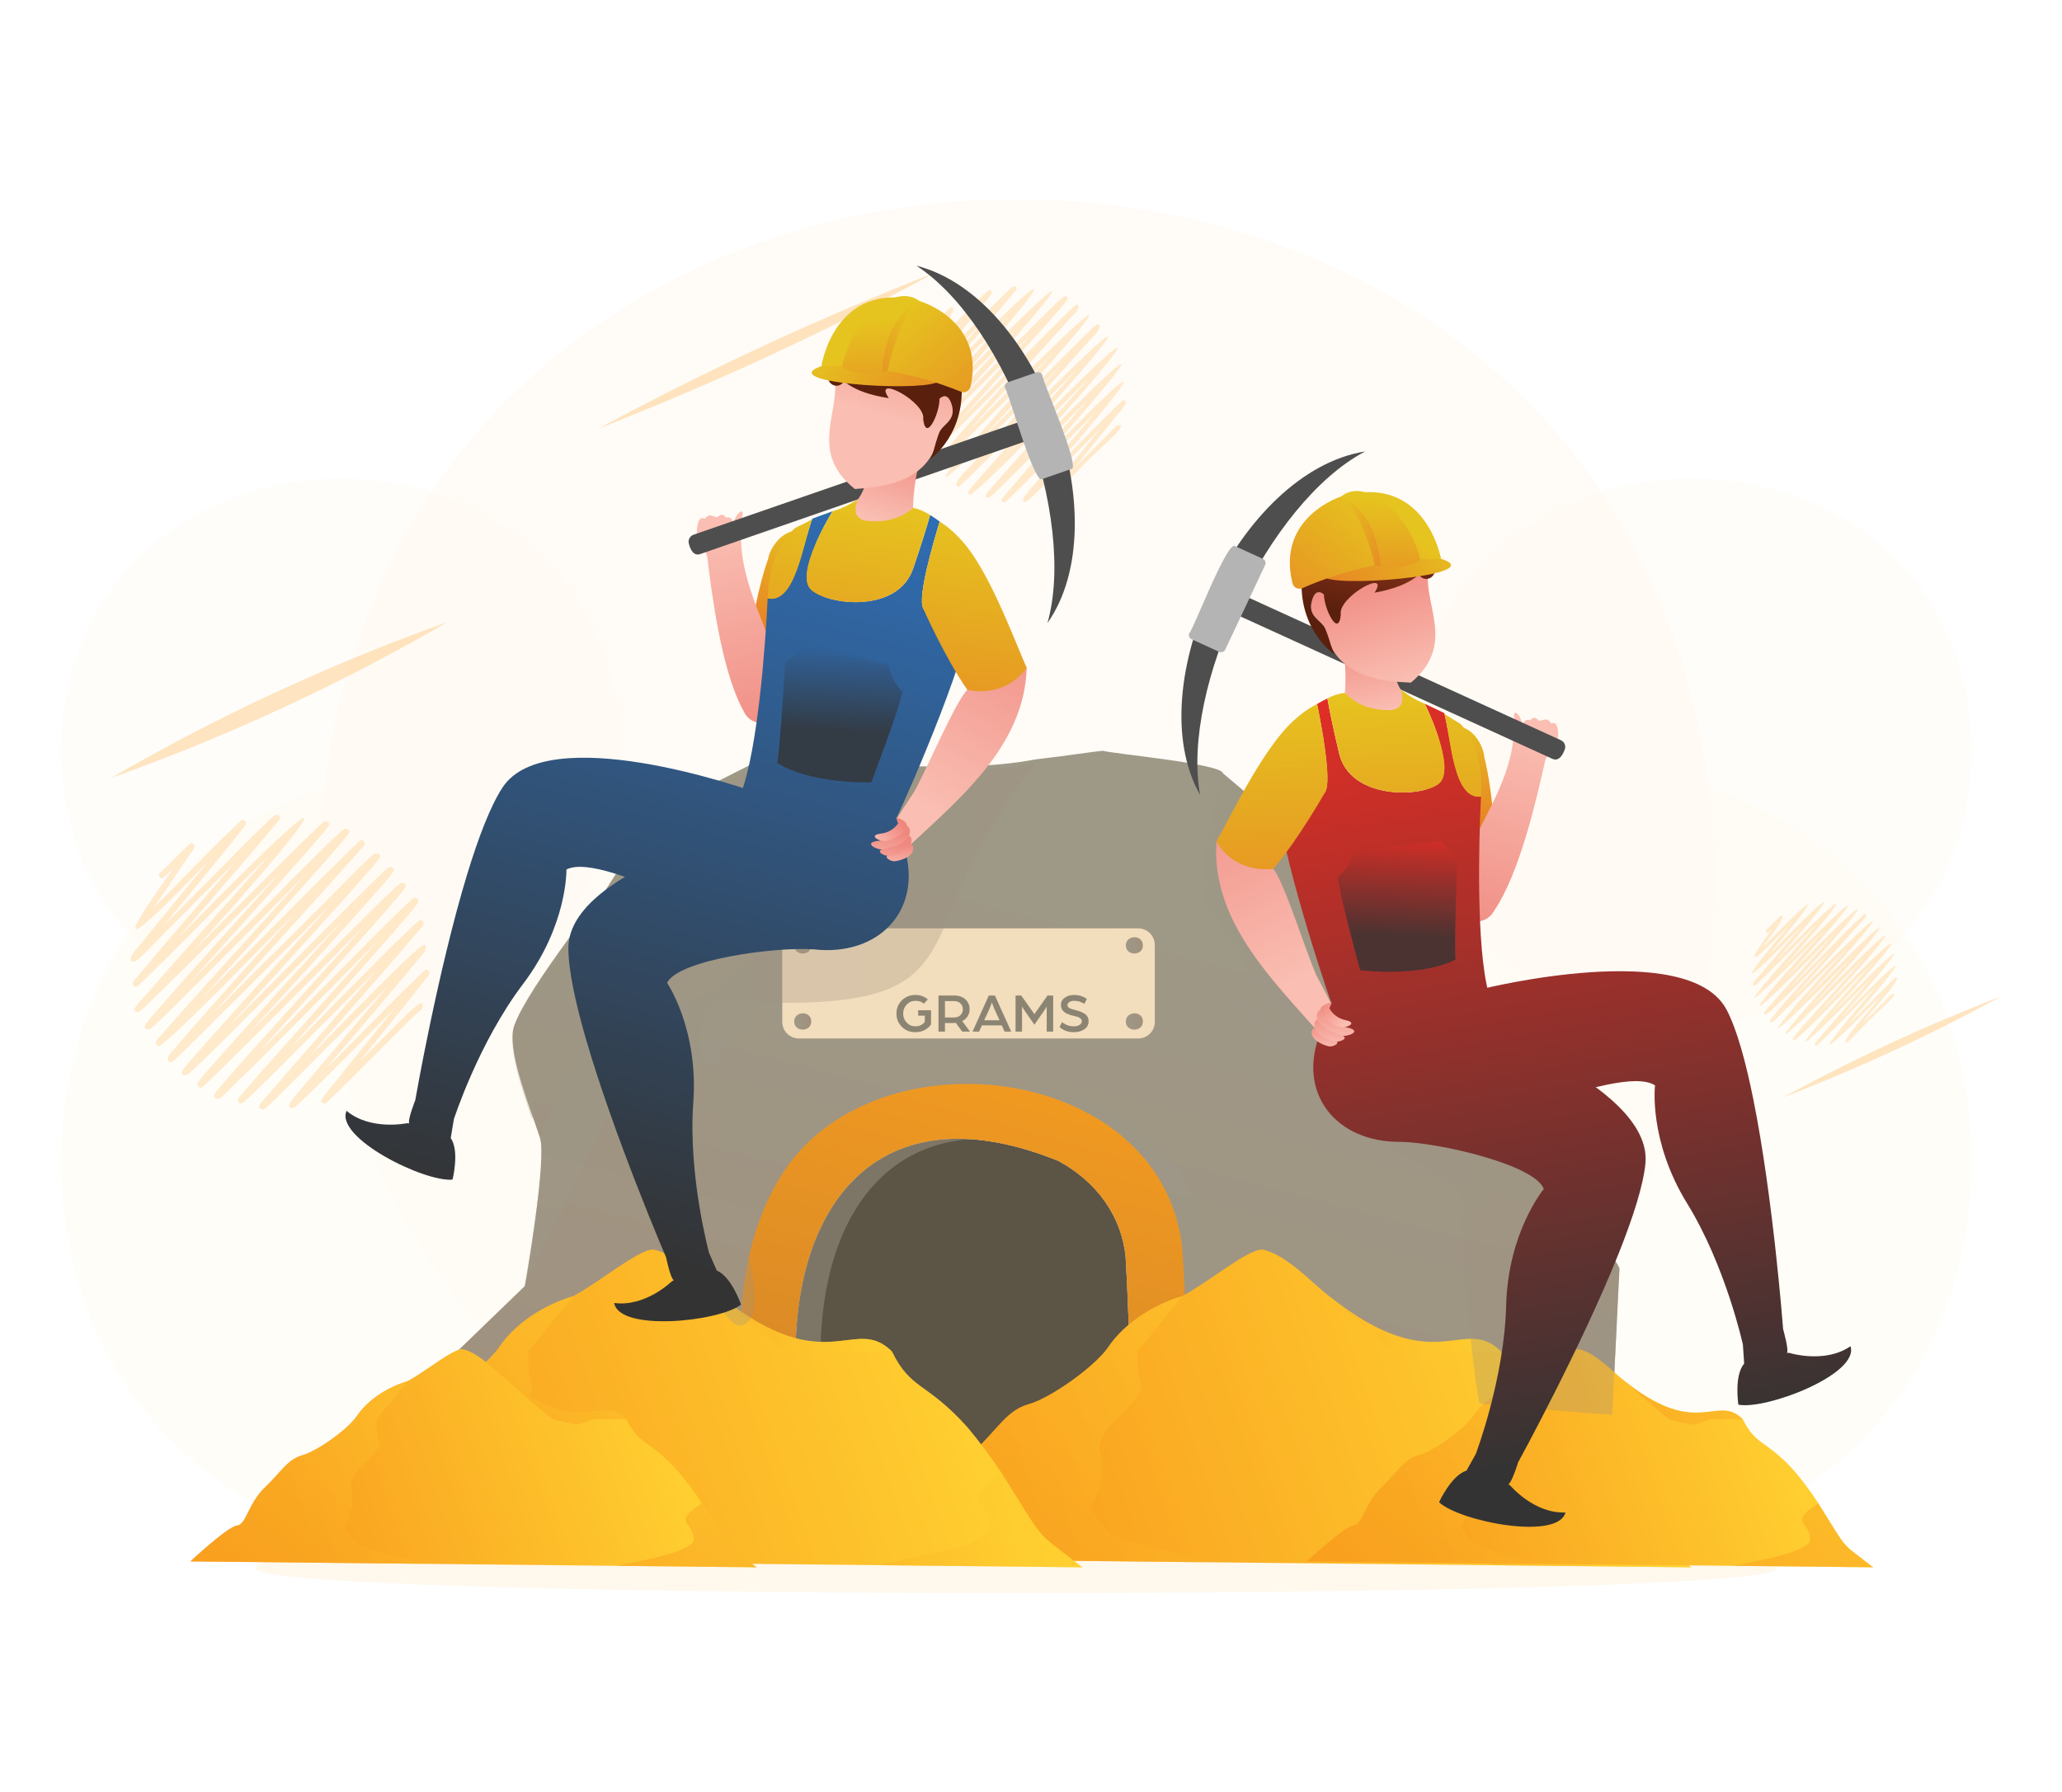 <svg width="222" height="193" viewBox="0 0 222 193" fill="none" xmlns="http://www.w3.org/2000/svg">
<g opacity="0.5">
<path opacity="0.5" d="M191.198 168.767C195.59 172.465 23.249 172.465 27.645 168.767C23.255 165.07 195.596 165.07 191.198 168.767Z" fill="#FFE2B3"/>
<g opacity="0.3">
<path opacity="0.8" d="M184.64 94.471C182.975 191.825 35.9 191.798 34.235 94.471C35.92 -2.884 182.975 -2.87 184.64 94.471Z" fill="#FFE2B3"/>
<path opacity="0.6" d="M94.661 125.02C93.679 182.06 7.526 182.051 6.541 125.02C7.523 67.977 93.687 67.986 94.661 125.02ZM124.19 125.02C125.172 182.06 211.325 182.051 212.31 125.02C211.327 67.977 125.153 67.986 124.19 125.02Z" fill="#FFE2B3"/>
<path opacity="0.5" d="M151.937 80.837C152.608 119.916 211.644 119.911 212.31 80.837C211.638 41.754 152.603 41.762 151.937 80.837ZM66.914 80.837C66.242 119.916 7.21 119.911 6.541 80.837C7.215 41.754 66.248 41.762 66.914 80.837Z" fill="#FFE2B3"/>
</g>
</g>
<g opacity="0.5">
<path opacity="0.8" d="M28.25 119.478C27.417 119.238 28.355 118.546 28.685 118.083C32.138 114.041 36.802 108.775 40.574 104.438C39.186 105.816 37.685 107.338 36.239 108.794C26.291 118.805 26.202 118.805 25.935 118.808C25.5 118.778 25.55 118.309 25.808 118.083C30.159 112.999 36.156 106.503 40.74 101.248C36.711 105.279 31.15 110.958 27.326 114.758C23.413 118.461 23.882 118.452 23.163 118.24C22.902 117.986 23.091 117.763 23.882 116.826C28.244 111.777 34.491 105.047 39.211 99.731C35.37 103.484 20.421 118.786 21.587 117.101C21.543 117.102 21.499 117.094 21.458 117.078C21.417 117.062 21.38 117.038 21.348 117.008C21.09 116.754 21.248 116.566 22.125 115.541C26.413 110.617 32.373 104.187 37.033 98.998C35.506 100.528 33.816 102.232 32.201 103.859C20.899 115.249 20.258 115.783 19.936 115.8C19.275 115.566 19.533 115.364 20.491 114.215C24.872 109.191 30.977 102.596 35.723 97.305C33.464 99.549 30.769 102.246 28.344 104.672C18.645 114.377 18.615 114.377 18.379 114.38C18.335 114.381 18.291 114.373 18.251 114.356C18.21 114.34 18.174 114.315 18.143 114.284C17.802 113.652 18.848 113.026 19.314 112.296C22.894 108.132 27.639 102.946 31.735 98.4C28.486 101.535 18.995 111.543 17.119 112.646C17.029 112.645 16.942 112.609 16.878 112.547C16.567 112.034 17.236 111.733 17.552 111.231C21.956 106.202 28.253 99.376 32.928 94.137C31.083 95.982 28.899 98.19 26.823 100.275C16.789 110.41 16.253 110.862 15.943 110.865C15.288 110.647 15.549 110.415 16.434 109.348C20.405 104.744 25.899 98.761 30.237 93.883C28.535 95.579 26.599 97.515 24.759 99.356C15.096 109.006 15.06 109.006 14.822 109.006C14.267 108.844 14.383 108.631 15.016 107.904C19.128 103.183 24.764 96.955 28.977 92.105C26.901 94.065 14.155 107.148 14.63 106.258C14.586 106.259 14.543 106.251 14.502 106.235C14.462 106.219 14.425 106.194 14.394 106.164C14.075 105.667 14.785 105.306 15.102 104.785C18.102 101.201 22.073 96.632 25.436 92.706C24.345 93.809 23.188 94.975 22.106 96.062C14.35 103.702 14.938 103.685 14.119 103.476C13.714 102.924 15.365 101.57 15.965 100.633C17.791 98.386 20.477 95.144 22.528 92.637C11.983 103.602 13.317 101.035 18.618 93.536C17.596 94.556 17.574 94.556 17.433 94.556C17.363 94.555 17.295 94.532 17.24 94.49C17.184 94.448 17.143 94.39 17.123 94.323C17.104 94.257 17.106 94.186 17.129 94.121C17.153 94.055 17.197 93.999 17.255 93.961C17.413 93.826 18.276 92.96 18.92 92.323C20.449 90.79 20.449 90.79 20.61 90.79C21.47 91.052 20.369 91.956 20.055 92.59C19.087 94.027 17.616 96.153 16.542 97.735C18.065 96.312 26.657 87.357 26.152 88.287C26.707 88.449 26.568 88.683 25.96 89.445C23.507 92.568 20.199 96.5 17.508 99.809C18.776 98.54 20.249 97.051 21.645 95.64C29.451 87.743 29.529 87.743 29.793 87.741C30.214 87.765 30.187 88.223 29.931 88.444C26.785 92.235 22.641 96.949 19.186 101.005C42.855 76.883 30.345 92.006 20.574 102.629C21.784 101.422 23.072 100.148 24.298 98.907C34.768 88.43 34.826 88.43 35.068 88.43C35.717 88.656 35.448 88.885 34.554 89.968C30.492 94.68 24.842 100.842 20.419 105.808C22.228 103.988 24.356 101.838 26.363 99.809C36.392 89.673 36.927 89.221 37.238 89.218C37.91 89.472 37.674 89.621 36.572 90.958C32.321 95.874 26.454 102.235 21.762 107.465C24.343 104.984 40.077 88.885 38.939 90.481C38.983 90.481 39.026 90.489 39.066 90.505C39.107 90.521 39.144 90.545 39.175 90.575C39.477 91.024 38.922 91.256 38.664 91.656C33.972 96.949 27.725 103.735 22.847 109.244C24.381 107.713 26.141 105.951 27.878 104.214C40.571 91.719 39.982 91.733 40.818 91.945C41.078 92.199 40.915 92.389 40.005 93.453C35.565 98.557 29.324 105.287 24.523 110.644C26.715 108.46 29.351 105.803 31.716 103.42C41.706 93.349 41.781 93.346 42.05 93.346C42.139 93.346 42.224 93.381 42.288 93.442C42.549 93.699 42.363 93.917 41.473 94.962C37.268 99.809 31.505 106.018 26.87 111.176C28.305 109.734 29.859 108.176 31.358 106.677C42.433 95.546 43.013 95.052 43.307 95.05C43.976 95.279 43.687 95.532 42.752 96.69C38.44 101.708 32.371 108.248 27.672 113.509C31.799 109.461 45.505 95.27 44.697 96.69C44.787 96.69 44.874 96.725 44.938 96.787C45.191 97.035 45.072 97.211 44.012 98.477C40.304 102.828 35.409 108.201 31.202 112.941C36.05 108.154 45.682 98.171 45.28 99.103C45.735 99.158 45.674 99.574 45.371 99.869C41.803 104.118 37.177 109.288 33.234 113.831C34.102 112.96 35.007 112.05 35.881 111.168C45.344 101.565 46.251 100.749 45.743 102.444C42.619 106.28 38.445 111.074 35.026 115.149C36.894 113.36 46.592 103.346 45.907 104.432C45.951 104.431 45.994 104.439 46.035 104.455C46.075 104.471 46.112 104.495 46.143 104.526C46.443 104.967 45.885 105.248 45.641 105.679C43.598 108.276 40.943 111.526 38.617 114.41C45.072 107.928 45.657 107.242 45.471 108.593C44.889 109.006 41.586 112.376 38.961 114.984C35.104 118.844 35.109 118.844 34.924 118.844C34.413 118.689 34.477 118.505 35.04 117.815C37.227 115.058 40.13 111.51 42.533 108.54C41.944 109.128 41.328 109.748 40.718 110.363C31.816 119.326 31.718 119.329 31.455 119.329C31.366 119.329 31.28 119.295 31.216 119.233C30.958 118.979 30.958 118.979 33.536 115.924C35.87 113.15 39.28 109.153 41.861 106.109C40.168 107.796 38.17 109.809 36.369 111.623C28.58 119.467 28.535 119.467 28.291 119.47L28.25 119.478ZM44.989 108.607C45.026 108.644 45.073 108.672 45.124 108.687C45.074 108.671 45.027 108.643 44.989 108.607ZM17.441 93.944C17.484 93.944 17.526 93.952 17.566 93.968C17.605 93.984 17.641 94.008 17.671 94.038C17.622 93.99 17.559 93.958 17.491 93.948C17.422 93.937 17.353 93.948 17.291 93.98C17.337 93.956 17.389 93.944 17.441 93.944ZM108.067 54.106C107.465 53.932 108.145 53.425 108.386 53.083C110.92 50.117 114.344 46.254 117.111 43.072C116.103 44.081 114.991 45.201 113.931 46.268C106.63 53.615 106.566 53.615 106.371 53.615C106.05 53.593 106.094 53.252 106.277 53.083C109.468 49.353 113.87 44.578 117.233 40.728C113.944 43.866 107.343 51.084 104.501 53.271C104.018 53.111 104.224 52.918 104.854 52.168C108.053 48.462 112.624 43.524 116.101 39.628C113.281 42.386 102.314 53.613 103.169 52.375C103.137 52.376 103.105 52.37 103.075 52.358C103.044 52.346 103.017 52.328 102.994 52.306C102.672 51.812 104.54 50.276 105.214 49.342C107.812 46.436 111.697 42.193 114.491 39.088C93.401 60.594 102.448 49.755 113.542 37.834C111.877 39.488 109.907 41.459 108.128 43.237C101.013 50.362 100.988 50.362 100.816 50.362C100.783 50.363 100.751 50.357 100.721 50.345C100.691 50.333 100.663 50.314 100.641 50.29C100.408 49.797 101.149 49.389 101.501 48.832C104.127 45.777 107.606 41.972 110.617 38.63C108.231 40.932 101.268 48.28 99.889 49.083C99.281 48.901 99.961 48.388 100.208 48.046C103.438 44.354 108.061 39.35 111.491 35.495C93.204 54.261 96.678 49.281 109.513 35.327C90.446 54.627 98.743 44.999 108.589 34.037C107.065 35.476 97.713 45.066 98.06 44.423C97.996 44.423 97.935 44.398 97.888 44.354C97.655 43.99 98.166 43.725 98.407 43.342C100.611 40.704 103.522 37.359 105.991 34.478C94.386 46.477 96.109 43.596 103.863 34.437C96.154 42.46 97.125 40.574 101.01 35.096C100.264 35.843 100.244 35.843 100.142 35.843C100.09 35.843 100.04 35.826 99.999 35.796C99.958 35.765 99.928 35.722 99.913 35.673C99.898 35.624 99.9 35.572 99.918 35.524C99.935 35.476 99.968 35.435 100.011 35.407C100.255 35.239 102.456 32.851 102.464 33.08C103.494 33.047 99.764 37.492 99.484 38.175C100.594 37.133 106.907 30.56 106.535 31.244C106.943 31.363 106.84 31.533 106.396 32.093C104.593 34.359 102.167 37.249 100.192 39.67C101.121 38.741 102.203 37.646 103.227 36.609C108.955 30.819 109.013 30.819 109.205 30.819C109.516 30.839 109.496 31.175 109.307 31.335C106.999 34.117 103.957 37.577 101.421 40.552C118.695 22.939 109.613 33.962 102.437 41.746C122.036 21.895 110.689 34.999 102.32 44.084C103.655 42.747 105.217 41.167 106.696 39.672C114.055 32.228 114.447 31.9 114.674 31.9C114.741 31.901 114.804 31.926 114.852 31.972C115.041 32.157 114.949 32.278 114.186 33.177C111.067 36.783 106.763 41.448 103.319 45.289C105.212 43.466 116.764 31.655 115.923 32.827C115.955 32.826 115.987 32.831 116.016 32.843C116.046 32.855 116.073 32.873 116.095 32.895C116.353 33.37 115.093 34.244 114.622 34.928C111.555 38.338 107.279 43.011 104.104 46.596C125.785 24.613 116.731 35.327 105.334 47.624C106.943 46.022 108.877 44.073 110.606 42.322C117.938 34.933 117.99 34.933 118.187 34.93C118.252 34.933 118.314 34.958 118.362 35.002C118.665 35.537 116.75 37.108 116.026 38.095C113.514 40.905 109.799 44.969 107.046 48.021C128.011 26.678 117.868 38.688 107.623 49.736C123.782 33.08 124.39 33.758 110.212 49.322C126.524 32.653 121.312 39.248 111.702 49.979C127.015 34.318 120.305 42.551 113.018 50.944C114.391 49.629 121.504 42.283 121.004 43.08C121.803 43.279 120.105 44.696 119.744 45.336C118.606 46.756 116.969 48.774 115.651 50.403C120.549 45.636 120.111 45.647 120.682 45.799C120.96 46.254 117.677 48.832 115.906 50.825C113.076 53.66 113.076 53.66 112.943 53.662C112.911 53.663 112.879 53.656 112.849 53.644C112.82 53.632 112.793 53.614 112.771 53.591C112.612 53.436 112.676 53.356 113.029 52.907C114.633 50.883 116.764 48.28 118.515 46.099C113.639 50.96 110.426 54.343 110.387 54.018C110.354 54.019 110.322 54.013 110.292 54C110.262 53.988 110.235 53.969 110.212 53.946C110.023 53.761 110.023 53.761 111.913 51.512C113.625 49.474 116.128 46.549 118.018 44.31C116.778 45.548 115.31 47.023 113.989 48.355C108.272 54.112 108.239 54.112 108.061 54.112L108.067 54.106ZM120.352 46.13C120.38 46.157 120.414 46.177 120.452 46.188C120.414 46.177 120.38 46.157 120.352 46.13ZM100.136 35.377C100.167 35.377 100.199 35.383 100.228 35.394C100.257 35.406 100.283 35.424 100.305 35.446C100.27 35.41 100.224 35.386 100.174 35.378C100.124 35.37 100.073 35.379 100.028 35.402C100.061 35.383 100.098 35.373 100.136 35.371V35.377ZM195.543 112.593C195.144 112.478 195.596 112.141 195.754 111.912C197.439 109.944 199.714 107.374 201.554 105.259C188.511 118.519 196.037 109.836 201.634 103.702C199.451 105.789 195.06 110.595 193.173 112.039C192.852 111.934 192.988 111.805 193.407 111.3C195.535 108.838 198.582 105.557 200.882 102.968C188.034 116.073 190.953 112.185 199.82 102.607C185.925 116.784 191.83 109.668 199.19 101.78C198.08 102.883 196.773 104.19 195.582 105.364C190.865 110.098 190.837 110.098 190.723 110.098C190.465 110.057 190.548 109.823 190.723 109.63C192.618 107.341 195.049 104.741 197.231 102.304C195.646 103.834 191.017 108.714 190.102 109.252C189.696 109.13 190.149 108.791 190.312 108.562C192.46 106.109 195.532 102.772 197.805 100.222C185.748 112.607 188.006 109.321 196.49 100.109C183.886 112.869 189.336 106.525 195.876 99.252C194.863 100.208 188.647 106.588 188.878 106.144C188.47 106.023 188.947 105.667 189.108 105.425C190.571 103.674 192.507 101.449 194.148 99.536C186.483 107.471 187.601 105.557 192.735 99.505C187.621 104.835 188.259 103.564 190.829 99.946C190.226 100.498 190.396 100.498 190.135 100.396C189.985 100.079 190.615 99.82 190.967 99.354C191.714 98.606 191.714 98.606 191.8 98.606C192.424 98.719 190.041 101.444 189.819 101.992C197.716 93.872 194.478 98.011 190.287 102.985C199.833 93.178 196.612 97.344 191.12 103.569C202.531 91.926 196.565 99.197 191.794 104.361C204.69 91.289 197.289 99.883 191.717 105.913C205.012 92.287 200.125 98.386 192.38 106.718C193.64 105.505 201.315 97.655 200.758 98.433C201.124 98.529 200.774 98.827 200.624 99.009C198.335 101.59 195.288 104.898 192.907 107.586C207.209 93.076 201.285 100.12 193.723 108.267C206.302 95.389 203.777 98.924 194.866 108.543C208.68 94.482 202.062 102.359 195.249 109.682C205.938 98.653 206.349 99.125 196.972 109.406C207.717 98.411 204.326 102.748 197.963 109.842C208.056 99.511 203.682 104.923 198.834 110.484C199.747 109.61 204.476 104.727 204.143 105.246C204.898 105.298 200.98 109.409 200.586 110.112C203.843 106.944 203.552 106.952 203.916 107.052C204.013 107.451 201.973 108.998 200.741 110.393C198.862 112.276 198.862 112.276 198.773 112.276C197.999 112.276 202.12 107.917 202.475 107.253C192.749 117.192 198.035 110.774 202.145 106.062C201.313 106.889 200.347 107.868 199.467 108.75C195.668 112.577 195.646 112.577 195.527 112.577L195.543 112.593ZM203.707 107.291C203.726 107.31 203.749 107.323 203.774 107.33C203.749 107.324 203.725 107.31 203.707 107.291ZM190.271 100.142C190.292 100.142 190.313 100.145 190.332 100.153C190.352 100.16 190.37 100.172 190.385 100.186C190.36 100.163 190.329 100.148 190.296 100.143C190.263 100.138 190.229 100.144 190.199 100.159C190.221 100.148 190.246 100.142 190.271 100.142Z" fill="#FECB86"/>
</g>
<g style="mix-blend-mode:multiply" opacity="0.5">
<path d="M11.933 83.784C23.458 77.09 35.583 71.47 48.152 66.999C36.627 73.694 24.502 79.313 11.933 83.784ZM64.475 46.13C76.185 39.803 88.277 34.201 100.683 29.355C88.972 35.682 76.88 41.284 64.475 46.13ZM191.955 118.174C199.539 114.032 207.391 110.394 215.459 107.286C207.877 111.43 200.025 115.067 191.955 118.174Z" fill="#FECB86"/>
</g>
<path d="M86.411 167.949C86.458 163.441 86.438 157.422 86.153 152.903C83.289 132.552 92.593 116.332 113.972 125.017C118.09 127.25 120.762 130.989 121.187 135.318C121.65 142.679 121.922 157.392 122.019 167.949H86.411Z" fill="#5C5444"/>
<path d="M178.433 167.949H122.017C121.931 157.383 121.653 142.69 121.184 135.318C120.754 130.989 118.082 127.25 113.969 125.017C92.582 116.335 83.289 132.555 86.15 152.903C86.427 157.4 86.427 163.482 86.408 167.949C86.058 167.844 49.398 168.15 49.118 167.841L43.229 163.846C42.016 163.482 49.526 150.766 49.273 150.231V145.718C49.274 145.637 49.29 145.557 49.322 145.483C49.354 145.408 49.401 145.341 49.459 145.285L56.496 138.489C56.632 138.163 58.872 124.725 58.142 122.549C57.096 119.321 54.856 113.9 55.217 111.038C55.619 107.972 64.727 96.426 65.207 95.822C65.229 95.783 70.308 87.854 70.335 87.807C70.43 87.476 82.193 81.713 82.412 81.498C89.905 81.849 102.3 83.522 111.469 81.774C115.16 81.35 117.965 80.886 118.781 80.845C119.483 81.137 131.585 82.224 131.668 83.274C133.611 84.901 138.606 89.136 140.301 90.947C142.294 93.065 156.729 102.111 158.569 103.261C159.638 105.262 163.037 117.857 163.789 120.407C164.161 121.494 165.77 124.047 167.624 126.801C170.457 131.212 173.729 135.106 174.359 136.578C174.098 141.954 173.657 150.772 173.393 156.154C174.681 158.511 177.686 164.662 178.977 167.069C179.023 167.161 179.046 167.264 179.041 167.368C179.037 167.471 179.006 167.571 178.951 167.66C178.897 167.748 178.821 167.821 178.73 167.871C178.639 167.922 178.537 167.948 178.433 167.949Z" fill="url(#paint0_linear_3_825)"/>
<g style="mix-blend-mode:multiply" opacity="0.5">
<path d="M130.786 159.809C130.614 151.651 130.508 141.166 129.953 134.094C127.481 114.322 96.42 110.79 86.702 126.749C79.262 139.04 83.83 154.485 82.945 167.949H89.108C89.152 163.441 89.136 157.422 88.847 152.903C85.983 132.552 95.288 116.332 116.669 125.017C120.785 127.25 123.457 130.989 123.884 135.318C124.348 142.679 124.622 157.391 124.717 167.949H130.88C130.866 165.577 130.836 162.829 130.786 159.809ZM52.447 156.33C52.447 156.854 50.852 160.35 50.852 160.35L59.016 167.742L58.847 167.962H49.47C49.345 167.962 49.224 167.924 49.12 167.855L43.232 163.86C43.111 163.778 43.025 163.656 42.987 163.515C42.95 163.375 42.965 163.226 43.029 163.096C43.115 162.638 50.203 149.39 49.279 149.236L61.411 147.413L76.396 148.899L63.794 151.086C63.794 151.086 52.447 155.792 52.447 156.33ZM167.61 126.798L158.658 123.812L145.133 121.529L129.645 104.496L143.487 114.973C148.463 115.596 159.008 118.745 163.781 120.404C164.152 121.491 165.759 124.044 167.61 126.798ZM94.769 99.764L83.586 107.018L76.398 114.711L67.613 115.643L56.499 138.489C56.499 138.171 58.966 124.703 58.142 122.547C60.118 117.86 63.087 111.038 63.087 111.038L76.407 106.936L82.528 101.796L94.769 99.764ZM178.416 167.949H142.657C147.283 166.471 162.057 162.021 166.02 159.578L171.442 147.4V138.489L174.07 142.269L173.385 156.143C174.514 158.348 177.791 164.756 178.968 167.061C179.017 167.154 179.041 167.258 179.037 167.364C179.034 167.469 179.002 167.571 178.947 167.661C178.891 167.751 178.813 167.824 178.72 167.875C178.626 167.925 178.522 167.951 178.416 167.949Z" fill="#9E9887"/>
</g>
<path d="M128.086 159.81C127.914 151.651 127.808 141.166 127.253 134.094C124.781 114.322 93.72 110.79 84.002 126.749C76.562 139.04 81.13 154.485 80.242 167.949H86.405C86.452 163.441 86.433 157.422 86.147 152.903C83.283 132.552 92.588 116.332 113.967 125.017C118.085 127.25 120.757 130.989 121.182 135.318C121.645 142.679 121.917 157.392 122.014 167.949H128.175C128.166 165.577 128.133 162.829 128.086 159.81Z" fill="url(#paint1_linear_3_825)"/>
<g style="mix-blend-mode:multiply" opacity="0.5">
<path d="M122.308 101.292H84.76C84.052 101.292 83.478 101.862 83.478 102.566V111.877C83.478 112.58 84.052 113.15 84.76 113.15H122.308C123.016 113.15 123.59 112.58 123.59 111.877V102.566C123.59 101.862 123.016 101.292 122.308 101.292Z" fill="#9E9887"/>
</g>
<path d="M122.536 99.966H86.014C85.022 99.966 84.219 100.764 84.219 101.75V110.04C84.219 111.026 85.022 111.824 86.014 111.824H122.536C123.527 111.824 124.331 111.026 124.331 110.04V101.75C124.331 100.764 123.527 99.966 122.536 99.966Z" fill="#F2DDBC"/>
<path d="M87.338 101.796C87.354 102.965 85.49 102.965 85.506 101.796C85.523 100.627 87.354 100.636 87.338 101.796Z" fill="url(#paint2_linear_3_825)"/>
<path d="M87.338 109.991C87.354 111.16 85.49 111.16 85.506 109.991C85.523 108.822 87.354 108.822 87.338 109.991Z" fill="url(#paint3_linear_3_825)"/>
<path d="M123.044 101.796C123.06 102.965 121.195 102.965 121.212 101.796C121.229 100.627 123.06 100.636 123.044 101.796Z" fill="url(#paint4_linear_3_825)"/>
<path d="M123.044 109.991C123.06 111.16 121.195 111.16 121.212 109.991C121.229 108.822 123.06 108.822 123.044 109.991Z" fill="url(#paint5_linear_3_825)"/>
<path d="M182.09 168.767L93.215 167.841C93.215 167.841 99.068 162.379 100.533 162.225C101.998 162.07 102.289 158.751 104.923 156.228C107.556 153.705 108.436 151.85 110.775 151.193C113.115 150.537 117.799 147.204 119.264 145.128C121.118 142.357 124.326 140.441 127.287 139.564C130.023 138.13 134.421 134.436 135.925 134.551C138.586 135.103 141.503 138.411 143.196 139.638C154.645 148.737 157.504 141.463 161.608 145.536C163.681 149.74 165.254 148.715 169.725 153.68C171.066 155.284 172.313 156.964 173.457 158.712C178.394 166.509 176.665 164.519 182.09 168.767Z" fill="url(#paint6_linear_3_825)"/>
<path style="mix-blend-mode:multiply" opacity="0.5" d="M129.665 168.222L93.215 167.841C93.215 167.841 99.068 162.379 100.533 162.225C101.998 162.07 102.289 158.751 104.923 156.228C107.556 153.705 108.436 151.85 110.775 151.193C113.115 150.537 117.799 147.204 119.264 145.128C121.101 142.371 124.339 140.441 127.287 139.564L122.452 145.536C122.39 146.77 122.521 148.006 122.841 149.2C123.36 150.854 117.663 153.791 118.44 156.471C119.217 159.151 117.405 162.591 117.405 162.591C118.573 164.116 118.876 164.93 121.19 165.884C124.245 166.821 127.389 167.32 129.665 168.222Z" fill="url(#paint7_linear_3_825)"/>
<path style="mix-blend-mode:multiply" opacity="0.5" d="M182.09 168.767L160.262 168.541C160.262 168.541 166.348 167.182 168.587 166.672C170.826 166.162 171.692 165.142 172.194 164.632C172.527 161.626 168.482 161.985 173.452 158.712C178.399 166.531 176.668 164.519 182.09 168.767Z" fill="url(#paint8_linear_3_825)"/>
<path style="mix-blend-mode:multiply" opacity="0.5" d="M161.608 145.53H156.635L153.963 146.404C153.963 146.404 150.938 145.894 150.161 145.544C149.384 145.194 143.418 139.845 143.201 139.649C154.69 148.751 157.484 141.441 161.608 145.53Z" fill="url(#paint9_linear_3_825)"/>
<path d="M116.522 168.767L27.648 167.841C27.648 167.841 33.5 162.379 34.965 162.225C36.43 162.07 36.722 158.751 39.355 156.228C41.989 153.705 42.868 151.85 45.208 151.193C47.547 150.537 52.234 147.204 53.696 145.128C55.553 142.357 58.758 140.441 61.719 139.564C64.455 138.13 68.853 134.436 70.358 134.551C73.019 135.103 75.935 138.411 77.628 139.638C89.078 148.737 91.939 141.463 96.04 145.536C98.113 149.74 99.686 148.715 104.157 153.68C105.499 155.284 106.745 156.964 107.889 158.712C112.826 166.509 111.097 164.519 116.522 168.767Z" fill="url(#paint10_linear_3_825)"/>
<path style="mix-blend-mode:multiply" opacity="0.5" d="M64.103 168.222L27.648 167.841C27.648 167.841 33.5 162.379 34.965 162.225C36.43 162.07 36.722 158.751 39.355 156.228C41.989 153.705 42.868 151.85 45.208 151.193C47.547 150.537 52.234 147.204 53.696 145.128C55.533 142.371 58.772 140.441 61.719 139.564L56.888 145.53C56.824 146.764 56.955 148.001 57.276 149.195C57.792 150.849 52.095 153.785 52.872 156.465C53.649 159.145 51.837 162.586 51.837 162.586C53.008 164.111 53.308 164.924 55.622 165.878C58.678 166.821 61.822 167.32 64.103 168.222Z" fill="url(#paint11_linear_3_825)"/>
<path style="mix-blend-mode:multiply" opacity="0.5" d="M116.522 168.767L94.694 168.541C94.694 168.541 100.78 167.182 103.019 166.672C105.259 166.162 106.127 165.142 106.627 164.632C106.96 161.626 102.914 161.985 107.884 158.712C112.831 166.531 111.1 164.519 116.522 168.767Z" fill="url(#paint12_linear_3_825)"/>
<path style="mix-blend-mode:multiply" opacity="0.5" d="M96.04 145.53H91.067L88.395 146.404C88.395 146.404 85.37 145.894 84.593 145.544C83.816 145.194 77.85 139.845 77.633 139.649C89.122 148.751 91.916 141.441 96.04 145.53Z" fill="url(#paint13_linear_3_825)"/>
<path d="M81.469 168.767L20.488 168.133C20.488 168.133 24.503 164.384 25.508 164.273C26.513 164.163 26.712 161.891 28.519 160.162C30.325 158.434 30.93 157.157 32.537 156.705C34.144 156.253 37.355 153.967 38.365 152.542C39.638 150.639 41.839 149.332 43.87 148.723C45.746 147.739 48.765 145.205 49.798 145.282C51.623 145.654 53.624 147.923 54.793 148.773C62.649 155.02 64.611 150.027 67.427 152.82C68.848 155.707 69.925 155.001 72.994 158.409C73.915 159.509 74.77 160.661 75.555 161.861C78.932 167.218 77.747 165.853 81.469 168.767Z" fill="url(#paint14_linear_3_825)"/>
<path style="mix-blend-mode:multiply" opacity="0.5" d="M45.51 168.393L20.502 168.133C20.502 168.133 24.517 164.384 25.522 164.273C26.526 164.163 26.726 161.891 28.533 160.162C30.339 158.434 30.944 157.157 32.551 156.705C34.157 156.253 37.368 153.967 38.378 152.542C39.638 150.642 41.861 149.332 43.884 148.723L40.568 152.82C40.528 153.668 40.621 154.516 40.845 155.335C41.2 156.473 37.293 158.486 37.826 160.322C38.359 162.159 37.116 164.521 37.116 164.521C37.901 165.553 38.145 166.145 39.713 166.782C41.778 167.433 43.934 167.775 45.51 168.393Z" fill="url(#paint15_linear_3_825)"/>
<path style="mix-blend-mode:multiply" opacity="0.5" d="M81.469 168.767L66.484 168.613C67.016 168.365 73.976 167.43 74.678 165.93C74.859 163.824 72.181 164.083 75.538 161.869C78.935 167.226 77.747 165.853 81.469 168.767Z" fill="url(#paint16_linear_3_825)"/>
<path style="mix-blend-mode:multiply" opacity="0.5" d="M67.416 152.823H64.003L62.16 153.413C62.16 153.413 60.084 153.063 59.552 152.823C59.019 152.583 54.945 148.913 54.784 148.778C62.668 155.034 64.585 150.022 67.416 152.823Z" fill="url(#paint17_linear_3_825)"/>
<path d="M201.668 168.767L140.693 168.133C140.693 168.133 144.708 164.384 145.713 164.273C146.717 164.163 146.917 161.891 148.726 160.162C150.536 158.434 151.135 157.157 152.742 156.705C154.348 156.253 157.562 153.967 158.569 152.542C159.84 150.639 162.041 149.332 164.075 148.723C165.951 147.739 168.97 145.205 170.002 145.282C171.825 145.654 173.826 147.923 174.997 148.773C182.853 155.02 184.815 150.027 187.632 152.82C189.053 155.707 190.129 155.001 193.201 158.409C194.122 159.509 194.977 160.662 195.763 161.861C199.129 167.218 197.944 165.853 201.668 168.767Z" fill="url(#paint18_linear_3_825)"/>
<path style="mix-blend-mode:multiply" opacity="0.5" d="M165.693 168.393L140.693 168.133C140.693 168.133 144.708 164.384 145.713 164.273C146.717 164.163 146.917 161.891 148.726 160.162C150.536 158.434 151.135 157.157 152.742 156.705C154.348 156.253 157.562 153.967 158.569 152.542C159.829 150.642 162.052 149.332 164.075 148.723L160.745 152.82C160.705 153.668 160.798 154.516 161.022 155.335C161.38 156.473 157.47 158.486 158.003 160.322C158.536 162.159 157.293 164.521 157.293 164.521C158.078 165.553 158.325 166.145 159.89 166.782C161.974 167.433 164.133 167.775 165.693 168.393Z" fill="url(#paint19_linear_3_825)"/>
<path style="mix-blend-mode:multiply" opacity="0.5" d="M201.668 168.767L186.683 168.613C187.215 168.365 194.175 167.43 194.877 165.93C195.058 163.824 192.38 164.083 195.74 161.869C199.134 167.226 197.944 165.853 201.668 168.767Z" fill="url(#paint20_linear_3_825)"/>
<path style="mix-blend-mode:multiply" opacity="0.5" d="M187.612 152.823H184.199L182.368 153.413C182.368 153.413 180.289 153.063 179.756 152.823C179.223 152.583 175.13 148.913 174.98 148.778C182.873 155.034 184.782 150.022 187.612 152.823Z" fill="url(#paint21_linear_3_825)"/>
<path style="mix-blend-mode:multiply" opacity="0.3" d="M111.461 82.222C96.079 101.348 107.853 109.43 77.633 107.781C69.816 109.066 86.444 142.54 79.493 142.736C76.526 142.311 63.983 115.275 61.197 112.622C59.482 110.99 58.097 116.24 57.29 120.516C56.274 117.629 54.945 113.673 55.223 111.489C55.647 108.376 64.746 96.876 65.235 96.226L70.33 88.258C70.387 88.166 70.469 88.091 70.566 88.043C70.912 87.974 82.362 81.767 82.742 81.88C89.938 82.462 102.567 83.893 111.461 82.222Z" fill="url(#paint22_linear_3_825)"/>
<path style="mix-blend-mode:multiply" opacity="0.3" d="M174.351 136.575C174.178 140.088 173.751 148.748 173.574 152.354C167.618 151.897 159.485 151.251 159.302 151.097C159.024 150.86 157.035 134.529 157.492 130.195C157.95 125.861 142.535 121.777 141.153 117.14C139.771 112.502 131.141 99.081 129.645 97.112C128.471 95.571 130.658 86.936 131.66 83.271C133.602 84.898 138.597 89.133 140.293 90.944C142.285 93.062 156.721 102.108 158.561 103.258C159.604 105.259 163.045 117.854 163.781 120.404C164.935 123.707 173.507 134.772 174.351 136.575Z" fill="url(#paint23_linear_3_825)"/>
<path d="M86.755 57.428C90.959 60.434 87.893 66.224 87.182 70.164C86.022 70.136 82.545 69.499 81.016 68.19C80.916 66.16 82.248 61.322 82.681 60.249C82.973 58.529 84.915 56.403 86.755 57.428Z" fill="url(#paint24_linear_3_825)"/>
<path d="M86.164 75.736C83.308 74.374 84.588 74.686 83.855 71.989C82.409 66.797 79.337 62.185 79.834 56.643C79.615 56.072 80.112 55.479 79.92 55.096C79.421 54.947 78.988 56.171 78.927 56.384C78.882 55.992 78.699 55.609 78.15 55.73C77.855 55.259 77.536 55.427 77.22 55.694C76.51 55.609 76.501 55.195 75.857 55.868C75.203 55.468 75.039 56.695 75.025 57.133C74.986 58.154 75.877 58.934 76.135 59.924C76.626 63.869 77.644 72.171 80.037 76.533C81.066 78.791 84.041 77.779 85.725 76.861L86.164 75.736Z" fill="url(#paint25_linear_3_825)"/>
<path d="M74.179 58.587C74.326 59.157 74.675 59.921 75.408 59.654L113.498 46.45L112.76 44.39L74.667 57.58C74.568 57.614 74.477 57.667 74.399 57.736C74.321 57.805 74.258 57.889 74.213 57.983C74.167 58.076 74.141 58.178 74.135 58.281C74.129 58.385 74.144 58.489 74.179 58.587Z" fill="#4E4E4E"/>
<path d="M112.773 67.09C120.543 56.022 111.913 31.997 98.665 28.611C108.53 35.057 115.954 55.829 112.773 67.09Z" fill="#4E4E4E"/>
<path d="M108.203 41.798C108.53 41.989 111.372 52.397 112.229 51.575L115.307 50.508C116.506 50.638 112.077 40.701 112.229 40.403C112.184 40.278 112.091 40.176 111.971 40.12C111.85 40.063 111.712 40.056 111.586 40.1L108.503 41.164C108.378 41.209 108.277 41.301 108.221 41.42C108.165 41.539 108.158 41.675 108.203 41.798Z" fill="#B4B4B4"/>
<path d="M110.537 71.903C110.279 80.451 103.172 86.097 97.48 91.466C97.427 91.534 96.748 89.811 96.051 89.323C96.037 89.243 96.021 89.166 96.01 89.081C96.739 87.776 97.594 86.508 98.435 85.24C99.883 82.64 102.875 75.502 104.149 74.288V74.043H104.182C104.251 73.193 104.267 72.339 104.229 71.487C107.207 72.562 109.335 72.292 110.537 71.903Z" fill="url(#paint26_linear_3_825)"/>
<path d="M93.939 47.373C93.939 47.373 93.823 54.743 90.651 54.705C90.651 54.705 93.656 59.414 98.302 54.677C98.302 54.677 98.324 50.817 99.614 48.06L93.939 47.373Z" fill="url(#paint27_linear_3_825)"/>
<path d="M91.725 89.331L88.475 82.858L80.489 85.03C80.489 85.03 58.908 77.437 54.093 84.81C52.789 86.809 51.501 90.2 50.316 94.079C47.136 104.501 44.711 118.458 44.711 118.461C44.711 118.463 43.848 120.642 44.062 120.964L43.812 120.948C43.812 120.948 39.888 121.775 37.313 119.613C36.039 122.519 45.682 127.311 48.718 127.019C48.718 127.019 49.503 123.942 48.526 122.552L48.862 120.526C48.862 120.526 51.507 112.301 56.316 105.951C61.125 99.602 60.983 93.627 60.983 93.627C65.321 91.465 81.999 102.373 86.747 100.68C88.967 99.853 89.799 96.958 90.462 94.934C90.793 93.928 92.241 90.36 91.725 89.331Z" fill="url(#paint28_linear_3_825)"/>
<path d="M97.372 91.294C97.095 90.272 96.365 86.5 95.363 85.907L89.078 82.179L83.541 88.245C83.541 88.245 61.211 93.313 61.192 102.078C61.192 104.457 61.96 107.995 63.087 111.89C66.12 122.368 71.717 135.403 71.717 135.403C71.717 135.403 72.183 137.697 72.55 137.854C72.411 137.926 72.331 137.973 72.331 137.973C72.331 137.973 69.486 140.763 66.126 140.303C66.644 143.424 77.384 142.34 79.784 140.479C79.784 140.479 78.76 137.471 77.178 136.818L76.346 134.932C76.346 134.932 74.068 126.6 74.642 118.701C75.216 110.801 71.823 105.841 71.823 105.841C72.999 103.335 83.478 101.929 87.621 102.227C94.531 103.015 99.401 98.088 97.372 91.294Z" fill="url(#paint29_linear_3_825)"/>
<path d="M104.232 67.633C103.191 73.403 96.146 89.221 96.121 88.827C90.407 89.621 84.188 88.648 79.798 85.372C81.613 80.514 82.421 69.309 82.648 64.432C85.615 65.082 86.43 58.545 87.46 55.846C88.612 55.432 89.563 55.079 89.633 55.055C89.633 55.055 85.445 61.829 87.343 63.514C89.241 65.198 96.656 66.025 98.302 61.247C99.27 58.429 99.836 56.541 100.139 55.457C100.48 55.667 100.827 55.907 101.171 56.16C100.469 58.443 98.773 64.28 99.387 65.501C99.825 66.386 102.251 67.145 104.232 67.633Z" fill="url(#paint30_linear_3_825)"/>
<path d="M89.691 39.896C90.915 43.941 86.733 48.443 92.039 52.659C93.781 52.474 100.255 52.477 101.088 46.643C101.426 45.678 102.947 45.333 102.475 43.654C102.004 41.975 101.143 42.943 101.143 42.943C101.143 42.943 101.113 41.677 101.002 40.61C100.891 39.543 89.691 39.896 89.691 39.896Z" fill="url(#paint31_linear_3_825)"/>
<path d="M89.733 39.645C90.268 40.638 91.398 42.215 95.693 42.874C93.862 40.216 99.717 43.257 99.395 45.148C99.701 47.696 101.18 44.44 101.149 42.943C101.149 42.943 102.015 41.975 102.481 43.654C102.947 45.333 101.427 45.678 101.094 46.643C100.6 47.994 100.447 49.038 100.131 49.46C100.131 49.46 104.177 46.659 103.461 40.695C102.745 34.732 92.763 35.892 89.733 39.645Z" fill="url(#paint32_linear_3_825)"/>
<path d="M90.879 41.046C90.26 42.06 88.748 41.401 89.214 40.003C89.461 39.383 90.879 41.046 90.879 41.046Z" fill="url(#paint33_linear_3_825)"/>
<path d="M88.434 39.427C83.394 41.161 98.074 42.184 100.785 41.214L98.407 36.824L88.434 39.427Z" fill="url(#paint34_linear_3_825)"/>
<path d="M98.973 32.41C98.973 32.41 106.094 34.417 104.49 41.641C104.465 41.75 104.415 41.853 104.346 41.941C104.276 42.029 104.188 42.101 104.088 42.152C103.987 42.203 103.877 42.231 103.764 42.234C103.651 42.238 103.539 42.217 103.435 42.173C98.68 40.234 93.572 39.295 88.434 39.416C88.434 39.416 89.846 30.053 98.973 32.41Z" fill="url(#paint35_linear_3_825)"/>
<path d="M90.673 39.427C90.776 39.736 92.524 40.615 95.574 39.934C95.574 39.934 96.617 34.376 98.973 32.41C96.398 30.442 91.775 34.241 90.673 39.427Z" fill="url(#paint36_linear_3_825)"/>
<path style="mix-blend-mode:multiply" opacity="0.5" d="M94.969 40.042L95.574 39.932C95.574 39.932 96.615 34.393 98.962 32.413C98.751 32.496 95.366 33.913 94.969 40.042Z" fill="url(#paint37_linear_3_825)"/>
<path d="M100.139 55.463C99.836 56.541 99.27 58.429 98.302 61.253C96.656 66.031 89.244 65.204 87.343 63.519C85.442 61.834 89.633 55.055 89.633 55.055C90.598 54.769 91.511 54.334 92.341 53.767C91.975 54.688 91.769 56.122 93.762 56.113C96.709 56.331 98.302 54.677 98.302 54.677C98.957 54.825 99.58 55.091 100.139 55.463Z" fill="url(#paint38_linear_3_825)"/>
<path d="M104.232 67.633C102.25 67.145 99.825 66.386 99.387 65.507C98.773 64.285 100.469 58.449 101.171 56.166C105.517 58.901 105.569 63.114 104.232 67.633Z" fill="url(#paint39_linear_3_825)"/>
<path d="M87.46 55.846C86.427 58.551 85.617 65.077 82.648 64.432C82.748 61.675 83.419 58.849 85.542 56.902C85.731 56.748 87.413 56.036 87.46 55.846Z" fill="url(#paint40_linear_3_825)"/>
<path style="mix-blend-mode:screen" opacity="0.8" d="M95.677 71.595L86.461 69.601C86.461 69.601 85.021 71.027 84.54 71.38C84.54 71.38 83.955 81.088 83.677 82.132C83.677 82.132 86.489 84.291 93.798 84.255C93.798 84.255 96.912 76.092 97.147 74.509C96.387 73.697 95.877 72.686 95.677 71.595Z" fill="url(#paint41_linear_3_825)"/>
<path d="M104.149 74.288C101.718 70.798 99.387 65.507 99.387 65.507L102.675 57.393C106.055 60.037 109.232 69.08 110.542 71.903C109.058 74.01 106.632 74.785 104.149 74.288Z" fill="url(#paint42_linear_3_825)"/>
<path d="M97.83 90.895C97.643 91.213 97.383 91.483 97.07 91.682C96.757 91.88 96.401 92.002 96.032 92.036C94.811 92.111 95.829 92.775 96.309 92.742C96.789 92.709 98.096 92.342 98.296 91.598C98.496 90.853 97.83 90.895 97.83 90.895Z" fill="url(#paint43_linear_3_825)"/>
<path d="M97.505 89.93C97.298 90.319 97 90.653 96.636 90.905C96.272 91.156 95.853 91.317 95.413 91.374C93.931 91.54 95.227 92.243 95.796 92.174C96.365 92.105 97.935 91.59 98.116 90.713C98.296 89.836 97.505 89.93 97.505 89.93Z" fill="url(#paint44_linear_3_825)"/>
<path d="M97.181 88.857C96.918 89.319 96.548 89.711 96.102 90.003C95.656 90.294 95.147 90.476 94.617 90.534C92.802 90.724 94.392 91.548 95.091 91.471C95.79 91.394 97.716 90.796 97.933 89.773C98.149 88.75 97.181 88.857 97.181 88.857Z" fill="url(#paint45_linear_3_825)"/>
<path d="M94.864 89.759C95.232 89.717 95.586 89.597 95.903 89.407C96.22 89.216 96.492 88.96 96.701 88.656L96.479 88.016C96.74 88.09 96.991 88.196 97.225 88.333C98.654 89.205 95.968 90.603 95.255 90.553C94.678 90.627 93.382 89.927 94.864 89.759Z" fill="url(#paint46_linear_3_825)"/>
<path d="M156.041 78.419C151.565 81.013 154.051 87.065 154.376 91.057C155.533 91.137 159.057 90.831 160.706 89.679C161 87.669 160.151 82.725 159.818 81.617C159.699 79.869 157.978 77.572 156.041 78.419Z" fill="url(#paint47_linear_3_825)"/>
<path d="M154.845 96.698C157.82 95.612 156.51 95.802 157.506 93.189C159.449 88.154 162.954 83.853 162.998 78.3C163.276 77.749 162.834 77.115 163.062 76.751C163.573 76.649 163.894 77.911 163.928 78.129C164.011 77.743 164.23 77.379 164.76 77.553C165.099 77.112 165.401 77.308 165.69 77.603C166.403 77.586 166.453 77.172 167.03 77.903C167.718 77.567 167.766 78.791 167.743 79.243C167.685 80.263 166.722 80.955 166.356 81.915C165.482 85.799 163.664 93.963 160.859 98.08C159.618 100.23 156.754 98.943 155.164 97.873L154.845 96.698Z" fill="url(#paint48_linear_3_825)"/>
<path d="M168.443 80.757C168.24 81.308 167.818 82.036 167.113 81.702L130.483 64.978L131.421 62.981L168.051 79.706C168.147 79.75 168.232 79.811 168.303 79.888C168.375 79.964 168.43 80.053 168.466 80.151C168.503 80.248 168.519 80.352 168.515 80.456C168.511 80.56 168.486 80.662 168.443 80.757Z" fill="#4E4E4E"/>
<path d="M129.201 85.59C122.544 73.828 133.478 50.731 146.975 48.614C136.53 54.101 127.128 74.071 129.201 85.59Z" fill="#4E4E4E"/>
<path d="M136.203 60.845L131.915 69.943C131.858 70.063 131.756 70.155 131.631 70.2C131.505 70.245 131.367 70.239 131.247 70.183L128.288 68.832C128.228 68.806 128.174 68.767 128.129 68.72C128.084 68.672 128.05 68.616 128.027 68.555C128.004 68.494 127.994 68.429 127.997 68.364C128 68.299 128.016 68.235 128.044 68.176C128.394 68.01 132.207 57.95 133 58.821L135.958 60.172C136.02 60.199 136.076 60.237 136.122 60.286C136.168 60.335 136.204 60.393 136.227 60.456C136.25 60.519 136.26 60.586 136.255 60.653C136.251 60.72 136.233 60.785 136.203 60.845Z" fill="#B4B4B4"/>
<path d="M130.963 90.594C130.389 99.122 136.916 105.414 142.063 111.292C142.108 111.367 142.951 109.715 143.692 109.296C143.715 109.216 143.74 109.141 143.759 109.059C143.157 107.68 142.432 106.346 141.717 105.006C140.526 102.29 138.234 94.895 137.085 93.566C137.085 93.486 137.099 93.404 137.11 93.324H137.077C137.093 92.471 137.16 91.621 137.279 90.776C134.213 91.562 132.134 91.093 130.963 90.594Z" fill="url(#paint49_linear_3_825)"/>
<path d="M149.85 67.737C149.85 67.737 149.251 75.082 152.411 75.342C152.411 75.342 148.965 79.753 144.799 74.594C144.799 74.594 145.152 70.757 144.136 67.873L149.85 67.737Z" fill="url(#paint50_linear_3_825)"/>
<path d="M147.999 109.707L151.862 103.567L159.602 106.484C159.602 106.484 181.821 100.953 185.897 108.744C187.007 110.856 187.954 114.353 188.758 118.326C190.912 129.001 191.975 143.121 191.975 143.126C191.975 143.132 192.624 145.376 192.38 145.676H192.627C192.627 145.676 196.454 146.881 199.229 144.96C200.211 147.973 190.152 151.833 187.157 151.257C187.157 151.257 186.674 148.119 187.782 146.829L187.643 144.783C187.643 144.783 185.806 136.349 181.635 129.575C177.464 122.8 178.183 116.867 178.183 116.867C174.109 114.306 156.38 123.603 151.854 121.466C149.717 120.429 149.168 117.474 148.712 115.4C148.482 114.375 147.386 110.685 147.999 109.707Z" fill="url(#paint51_linear_3_825)"/>
<path d="M142.186 111.132C142.56 110.142 143.656 106.445 144.711 105.957L151.321 102.841C151.876 103.578 155.603 108.551 156.244 109.409C156.244 109.409 177.983 116.553 177.151 125.279C176.923 127.647 175.81 131.097 174.312 134.868C170.28 145.001 163.448 157.458 163.448 157.458C163.448 157.458 162.759 159.699 162.39 159.821L162.596 159.961C162.596 159.961 165.157 163.008 168.545 162.862C167.732 165.919 157.146 163.835 154.934 161.759C154.934 161.759 156.244 158.861 157.884 158.362L158.888 156.562C158.888 156.562 161.96 148.483 162.157 140.57C162.354 132.657 166.209 128.033 166.209 128.033C165.279 125.428 154.981 123.043 150.833 122.952C143.878 123.065 139.511 117.705 142.186 111.132Z" fill="url(#paint52_linear_3_825)"/>
<path d="M137.654 86.933C138.129 92.775 143.609 109.183 143.673 108.794C149.284 110.12 155.561 109.734 160.256 106.892C158.919 101.882 159.202 90.655 159.449 85.778C156.432 86.147 156.252 79.56 155.492 76.778C154.382 76.257 153.472 75.816 153.402 75.786C153.402 75.786 156.918 82.921 154.862 84.421C152.806 85.921 145.349 86.048 144.175 81.134C143.484 78.239 143.104 76.307 142.907 75.204C142.546 75.38 142.18 75.587 141.797 75.808C142.274 78.146 143.396 84.118 142.668 85.276C142.161 86.108 139.671 86.635 137.654 86.933Z" fill="url(#paint53_linear_3_825)"/>
<path d="M153.91 60.685C152.8 64.76 157.098 69.163 151.906 73.505C150.161 73.368 143.69 73.538 142.699 67.715C142.335 66.761 140.806 66.455 141.225 64.765C141.644 63.075 142.538 64.018 142.538 64.018C142.538 64.018 142.538 62.753 142.616 61.683C142.693 60.613 153.91 60.685 153.91 60.685Z" fill="url(#paint54_linear_3_825)"/>
<path d="M153.863 60.437C153.352 61.44 152.267 63.05 147.988 63.82C149.75 61.115 143.978 64.31 144.353 66.191C144.114 68.744 142.549 65.529 142.538 64.032C142.538 64.032 141.647 63.086 141.225 64.779C140.803 66.472 142.335 66.775 142.699 67.729C143.229 69.066 143.409 70.106 143.739 70.522C143.739 70.522 139.616 67.826 140.179 61.846C140.742 55.865 150.732 56.764 153.863 60.437Z" fill="url(#paint55_linear_3_825)"/>
<path d="M152.755 61.867C153.399 62.866 154.895 62.165 154.401 60.779C154.126 60.169 152.755 61.867 152.755 61.867Z" fill="url(#paint56_linear_3_825)"/>
<path d="M155.153 60.177C160.237 61.779 145.59 63.188 142.854 62.287L145.113 57.837L155.153 60.177Z" fill="url(#paint57_linear_3_825)"/>
<path d="M144.428 53.447C144.428 53.447 137.365 55.653 139.155 62.822C139.184 62.93 139.237 63.031 139.309 63.117C139.381 63.203 139.471 63.272 139.573 63.32C139.675 63.368 139.786 63.394 139.899 63.395C140.012 63.396 140.124 63.372 140.226 63.326C144.928 61.264 150.008 60.193 155.147 60.18C155.147 60.18 153.488 50.858 144.428 53.447Z" fill="url(#paint58_linear_3_825)"/>
<path d="M152.902 60.241C152.866 60.517 151.043 61.487 148.018 60.875C148.018 60.875 146.825 55.361 144.411 53.444C146.95 51.41 151.673 55.088 152.902 60.241Z" fill="url(#paint59_linear_3_825)"/>
<path style="mix-blend-mode:multiply" opacity="0.5" d="M148.637 60.969C148.446 60.941 148.243 60.911 148.03 60.875C148.03 60.875 146.839 55.361 144.439 53.45C144.652 53.527 148.074 54.867 148.637 60.969Z" fill="url(#paint60_linear_3_825)"/>
<path d="M142.913 75.204C143.11 76.307 143.49 78.237 144.181 81.134C145.355 86.048 152.814 85.921 154.867 84.421C156.921 82.921 153.408 75.786 153.408 75.786C152.475 75.412 151.609 74.894 150.841 74.25C151.118 75.201 151.177 76.649 149.195 76.456C146.243 76.398 144.816 74.6 144.816 74.6C144.15 74.684 143.505 74.889 142.913 75.204Z" fill="url(#paint61_linear_3_825)"/>
<path d="M137.654 86.933C139.671 86.635 142.161 86.106 142.682 85.278C143.409 84.12 142.288 78.148 141.811 75.81C137.221 78.121 136.758 82.306 137.654 86.933Z" fill="url(#paint62_linear_3_825)"/>
<path d="M155.492 76.778C156.255 79.568 156.43 86.139 159.449 85.778C159.615 83.037 159.224 80.147 157.298 78.008C157.123 77.84 155.525 76.974 155.492 76.778Z" fill="url(#paint63_linear_3_825)"/>
<path style="mix-blend-mode:screen" opacity="0.8" d="M145.785 91.68L155.153 90.578C155.153 90.578 156.446 92.13 156.893 92.527C156.893 92.527 156.532 102.246 156.707 103.316C156.707 103.316 153.699 105.199 146.44 104.476C146.44 104.476 144.131 96.056 144.05 94.457C144.884 93.716 145.486 92.752 145.785 91.68Z" fill="url(#paint64_linear_3_825)"/>
<path d="M137.085 93.566C139.841 90.321 142.677 85.276 142.677 85.276L140.196 76.888C136.575 79.202 132.534 87.917 130.958 90.594C132.223 92.83 134.571 93.828 137.085 93.566Z" fill="url(#paint65_linear_3_825)"/>
<path d="M141.769 110.691C141.923 111.024 142.154 111.316 142.443 111.544C142.733 111.771 143.072 111.926 143.434 111.998C144.644 112.185 143.567 112.751 143.101 112.676C142.635 112.602 141.361 112.108 141.236 111.347C141.112 110.586 141.769 110.691 141.769 110.691Z" fill="url(#paint66_linear_3_825)"/>
<path d="M142.186 109.762C142.355 110.168 142.62 110.528 142.957 110.812C143.295 111.096 143.697 111.296 144.128 111.394C145.585 111.703 144.228 112.279 143.667 112.155C143.107 112.031 141.594 111.372 141.5 110.484C141.406 109.596 142.186 109.762 142.186 109.762Z" fill="url(#paint67_linear_3_825)"/>
<path d="M142.616 108.722C142.831 109.207 143.161 109.633 143.576 109.965C143.991 110.298 144.48 110.527 145.002 110.633C146.792 110.994 145.127 111.664 144.447 111.521C143.767 111.378 141.9 110.606 141.783 109.566C141.667 108.527 142.616 108.722 142.616 108.722Z" fill="url(#paint68_linear_3_825)"/>
<path d="M144.833 109.839C144.47 109.763 144.128 109.609 143.831 109.389C143.534 109.168 143.289 108.886 143.112 108.563L143.39 107.945C143.122 107.995 142.862 108.078 142.616 108.193C141.112 108.926 143.645 110.57 144.364 110.589C144.936 110.721 146.29 110.145 144.833 109.839Z" fill="url(#paint69_linear_3_825)"/>
<g filter="url(#filter0_i_3_825)">
<path d="M96.513 105.141C96.513 104.581 96.707 104.107 97.095 103.719C97.487 103.331 97.975 103.137 98.559 103.137C99.063 103.137 99.507 103.293 99.891 103.605L99.477 104.079C99.229 103.871 98.925 103.767 98.565 103.767C98.189 103.767 97.873 103.901 97.617 104.169C97.365 104.437 97.239 104.761 97.239 105.141C97.239 105.521 97.365 105.845 97.617 106.113C97.873 106.381 98.189 106.515 98.565 106.515C98.977 106.515 99.311 106.357 99.567 106.041V105.369H98.853V104.787H100.239V106.305C100.063 106.565 99.827 106.771 99.531 106.923C99.235 107.071 98.911 107.145 98.559 107.145C97.975 107.145 97.487 106.953 97.095 106.569C96.707 106.181 96.513 105.705 96.513 105.141ZM101.041 107.085V103.197H102.673C103.225 103.197 103.649 103.337 103.945 103.617C104.241 103.893 104.389 104.247 104.389 104.679C104.389 104.947 104.319 105.197 104.179 105.429C104.039 105.661 103.843 105.835 103.591 105.951L104.443 107.085H103.591L102.913 106.149C102.797 106.157 102.591 106.161 102.295 106.161H101.737V107.085H101.041ZM101.737 105.561H102.715C103.003 105.561 103.233 105.477 103.405 105.309C103.577 105.141 103.663 104.931 103.663 104.679C103.663 104.427 103.577 104.217 103.405 104.049C103.233 103.881 103.005 103.797 102.721 103.797H101.737V105.561ZM104.705 107.085L106.457 103.197H107.117L108.869 107.085H108.161L107.855 106.413H105.719L105.413 107.085H104.705ZM105.959 105.861H107.615L107.159 104.877C107.107 104.765 107.049 104.631 106.985 104.475C106.925 104.319 106.877 104.193 106.841 104.097L106.787 103.947C106.659 104.307 106.535 104.617 106.415 104.877L105.959 105.861ZM109.338 107.085V103.197H109.944L110.484 103.953L111.366 105.201L112.242 103.959L112.782 103.197H113.388V107.085H112.692V104.385C112.612 104.529 112.488 104.723 112.32 104.967L111.366 106.335L110.4 104.955L110.034 104.385V107.085H109.338ZM114.074 106.587L114.344 106.059C114.72 106.363 115.15 106.515 115.634 106.515C115.858 106.515 116.054 106.465 116.222 106.365C116.39 106.265 116.474 106.131 116.474 105.963C116.474 105.851 116.43 105.757 116.342 105.681C116.254 105.601 116.164 105.545 116.072 105.513C115.98 105.481 115.848 105.445 115.676 105.405C115.504 105.365 115.36 105.329 115.244 105.297C115.128 105.261 115 105.211 114.86 105.147C114.72 105.079 114.608 105.007 114.524 104.931C114.44 104.855 114.368 104.757 114.308 104.637C114.252 104.517 114.224 104.383 114.224 104.235C114.224 103.891 114.362 103.623 114.638 103.431C114.914 103.235 115.246 103.137 115.634 103.137C116.142 103.137 116.602 103.277 117.014 103.557L116.744 104.091C116.404 103.875 116.034 103.767 115.634 103.767C115.534 103.767 115.434 103.781 115.334 103.809C115.234 103.833 115.142 103.883 115.058 103.959C114.974 104.031 114.932 104.121 114.932 104.229C114.932 104.369 114.996 104.475 115.124 104.547C115.256 104.619 115.464 104.689 115.748 104.757C115.96 104.805 116.142 104.859 116.294 104.919C116.446 104.975 116.596 105.049 116.744 105.141C116.892 105.229 117.004 105.343 117.08 105.483C117.16 105.623 117.2 105.783 117.2 105.963C117.2 106.343 117.044 106.635 116.732 106.839C116.42 107.043 116.052 107.145 115.628 107.145C114.992 107.145 114.474 106.959 114.074 106.587Z" fill="#8C8473"/>
</g>
<defs>
<filter id="filter0_i_3_825" x="96.513" y="103.137" width="20.686" height="8.008" filterUnits="userSpaceOnUse" color-interpolation-filters="sRGB">
<feFlood flood-opacity="0" result="BackgroundImageFix"/>
<feBlend mode="normal" in="SourceGraphic" in2="BackgroundImageFix" result="shape"/>
<feColorMatrix in="SourceAlpha" type="matrix" values="0 0 0 0 0 0 0 0 0 0 0 0 0 0 0 0 0 0 127 0" result="hardAlpha"/>
<feOffset dy="4"/>
<feGaussianBlur stdDeviation="2"/>
<feComposite in2="hardAlpha" operator="arithmetic" k2="-1" k3="1"/>
<feColorMatrix type="matrix" values="0 0 0 0 0 0 0 0 0 0 0 0 0 0 0 0 0 0 0.25 0"/>
<feBlend mode="normal" in2="shape" result="effect1_innerShadow_3_825"/>
</filter>
<linearGradient id="paint0_linear_3_825" x1="128.114" y1="97.606" x2="106.21" y2="181.591" gradientUnits="userSpaceOnUse">
<stop stop-color="#9E9887"/>
<stop offset="1" stop-color="#A1907D"/>
</linearGradient>
<linearGradient id="paint1_linear_3_825" x1="99.129" y1="169.989" x2="117.895" y2="103.53" gradientUnits="userSpaceOnUse">
<stop stop-color="#CF8229"/>
<stop offset="1" stop-color="#F9A01F"/>
</linearGradient>
<linearGradient id="paint2_linear_3_825" x1="85.506" y1="101.796" x2="87.338" y2="101.796" gradientUnits="userSpaceOnUse">
<stop stop-color="#9E9887"/>
<stop offset="1" stop-color="#A1907D"/>
</linearGradient>
<linearGradient id="paint3_linear_3_825" x1="85.506" y1="109.991" x2="87.338" y2="109.991" gradientUnits="userSpaceOnUse">
<stop stop-color="#9E9887"/>
<stop offset="1" stop-color="#A1907D"/>
</linearGradient>
<linearGradient id="paint4_linear_3_825" x1="121.212" y1="101.796" x2="123.044" y2="101.796" gradientUnits="userSpaceOnUse">
<stop stop-color="#9E9887"/>
<stop offset="1" stop-color="#A1907D"/>
</linearGradient>
<linearGradient id="paint5_linear_3_825" x1="121.212" y1="109.991" x2="123.044" y2="109.991" gradientUnits="userSpaceOnUse">
<stop stop-color="#9E9887"/>
<stop offset="1" stop-color="#A1907D"/>
</linearGradient>
<linearGradient id="paint6_linear_3_825" x1="169.097" y1="148.199" x2="111.688" y2="167.807" gradientUnits="userSpaceOnUse">
<stop stop-color="#FFCF30"/>
<stop offset="1" stop-color="#F9A01F"/>
</linearGradient>
<linearGradient id="paint7_linear_3_825" x1="136.688" y1="136.589" x2="106.194" y2="175.055" gradientUnits="userSpaceOnUse">
<stop stop-color="#FFCF30"/>
<stop offset="1" stop-color="#F9A01F"/>
</linearGradient>
<linearGradient id="paint8_linear_3_825" x1="177.153" y1="163.865" x2="145.94" y2="170.422" gradientUnits="userSpaceOnUse">
<stop stop-color="#FFCF30"/>
<stop offset="1" stop-color="#F9A01F"/>
</linearGradient>
<linearGradient id="paint9_linear_3_825" x1="157.678" y1="141.491" x2="133.077" y2="146.658" gradientUnits="userSpaceOnUse">
<stop stop-color="#FFCF30"/>
<stop offset="1" stop-color="#F9A01F"/>
</linearGradient>
<linearGradient id="paint10_linear_3_825" x1="103.53" y1="148.199" x2="46.12" y2="167.807" gradientUnits="userSpaceOnUse">
<stop stop-color="#FFCF30"/>
<stop offset="1" stop-color="#F9A01F"/>
</linearGradient>
<linearGradient id="paint11_linear_3_825" x1="71.121" y1="136.589" x2="40.627" y2="175.055" gradientUnits="userSpaceOnUse">
<stop stop-color="#FFCF30"/>
<stop offset="1" stop-color="#F9A01F"/>
</linearGradient>
<linearGradient id="paint12_linear_3_825" x1="111.586" y1="163.865" x2="80.373" y2="170.422" gradientUnits="userSpaceOnUse">
<stop stop-color="#FFCF30"/>
<stop offset="1" stop-color="#F9A01F"/>
</linearGradient>
<linearGradient id="paint13_linear_3_825" x1="92.111" y1="141.491" x2="67.51" y2="146.658" gradientUnits="userSpaceOnUse">
<stop stop-color="#FFCF30"/>
<stop offset="1" stop-color="#F9A01F"/>
</linearGradient>
<linearGradient id="paint14_linear_3_825" x1="72.555" y1="154.654" x2="33.162" y2="168.109" gradientUnits="userSpaceOnUse">
<stop stop-color="#FFCF30"/>
<stop offset="1" stop-color="#F9A01F"/>
</linearGradient>
<linearGradient id="paint15_linear_3_825" x1="50.316" y1="146.688" x2="29.392" y2="173.082" gradientUnits="userSpaceOnUse">
<stop stop-color="#FFCF30"/>
<stop offset="1" stop-color="#F9A01F"/>
</linearGradient>
<linearGradient id="paint16_linear_3_825" x1="93.743" y1="140.325" x2="75.345" y2="167.073" gradientUnits="userSpaceOnUse">
<stop stop-color="#FFCF30"/>
<stop offset="1" stop-color="#F9A01F"/>
</linearGradient>
<linearGradient id="paint17_linear_3_825" x1="76.407" y1="128.833" x2="58.185" y2="155.326" gradientUnits="userSpaceOnUse">
<stop stop-color="#FFCF30"/>
<stop offset="1" stop-color="#F9A01F"/>
</linearGradient>
<linearGradient id="paint18_linear_3_825" x1="192.752" y1="154.654" x2="153.361" y2="168.109" gradientUnits="userSpaceOnUse">
<stop stop-color="#FFCF30"/>
<stop offset="1" stop-color="#F9A01F"/>
</linearGradient>
<linearGradient id="paint19_linear_3_825" x1="170.513" y1="146.688" x2="149.589" y2="173.082" gradientUnits="userSpaceOnUse">
<stop stop-color="#FFCF30"/>
<stop offset="1" stop-color="#F9A01F"/>
</linearGradient>
<linearGradient id="paint20_linear_3_825" x1="213.939" y1="140.325" x2="195.541" y2="167.073" gradientUnits="userSpaceOnUse">
<stop stop-color="#FFCF30"/>
<stop offset="1" stop-color="#F9A01F"/>
</linearGradient>
<linearGradient id="paint21_linear_3_825" x1="196.606" y1="128.833" x2="178.382" y2="155.326" gradientUnits="userSpaceOnUse">
<stop stop-color="#FFCF30"/>
<stop offset="1" stop-color="#F9A01F"/>
</linearGradient>
<linearGradient id="paint22_linear_3_825" x1="55.181" y1="112.308" x2="111.461" y2="112.308" gradientUnits="userSpaceOnUse">
<stop stop-color="#9E9887"/>
<stop offset="1" stop-color="#A1907D"/>
</linearGradient>
<linearGradient id="paint23_linear_3_825" x1="129.307" y1="117.813" x2="174.351" y2="117.813" gradientUnits="userSpaceOnUse">
<stop stop-color="#9E9887"/>
<stop offset="1" stop-color="#A1907D"/>
</linearGradient>
<linearGradient id="paint24_linear_3_825" x1="87.018" y1="55.909" x2="84.226" y2="68.354" gradientUnits="userSpaceOnUse">
<stop stop-color="#E6C41F"/>
<stop offset="1" stop-color="#E78025"/>
</linearGradient>
<linearGradient id="paint25_linear_3_825" x1="84.087" y1="81.941" x2="78.188" y2="56.531" gradientUnits="userSpaceOnUse">
<stop stop-color="#EF877E"/>
<stop offset="1" stop-color="#FABEB2"/>
</linearGradient>
<linearGradient id="paint26_linear_3_825" x1="115.341" y1="64.017" x2="100.385" y2="87.467" gradientUnits="userSpaceOnUse">
<stop stop-color="#EF877E"/>
<stop offset="1" stop-color="#FABEB2"/>
</linearGradient>
<linearGradient id="paint27_linear_3_825" x1="96.766" y1="46.635" x2="93.723" y2="55.684" gradientUnits="userSpaceOnUse">
<stop stop-color="#EF877E"/>
<stop offset="1" stop-color="#FABEB2"/>
</linearGradient>
<linearGradient id="paint28_linear_3_825" x1="80.298" y1="47.665" x2="57.465" y2="132.141" gradientUnits="userSpaceOnUse">
<stop stop-color="#2F6FB7"/>
<stop offset="1" stop-color="#333333"/>
</linearGradient>
<linearGradient id="paint29_linear_3_825" x1="92.517" y1="50.969" x2="69.685" y2="135.439" gradientUnits="userSpaceOnUse">
<stop stop-color="#2F6FB7"/>
<stop offset="1" stop-color="#333333"/>
</linearGradient>
<linearGradient id="paint30_linear_3_825" x1="97.24" y1="52.274" x2="74.426" y2="136.688" gradientUnits="userSpaceOnUse">
<stop stop-color="#2F6FB7"/>
<stop offset="1" stop-color="#333333"/>
</linearGradient>
<linearGradient id="paint31_linear_3_825" x1="100.055" y1="32.556" x2="96.518" y2="45.144" gradientUnits="userSpaceOnUse">
<stop stop-color="#EF877E"/>
<stop offset="1" stop-color="#FABEB2"/>
</linearGradient>
<linearGradient id="paint32_linear_3_825" x1="93.806" y1="38.63" x2="90.687" y2="23.942" gradientUnits="userSpaceOnUse">
<stop stop-color="#5A1F0D"/>
<stop offset="1" stop-color="#B84726"/>
</linearGradient>
<linearGradient id="paint33_linear_3_825" x1="85.961" y1="35.09" x2="86.297" y2="32.167" gradientUnits="userSpaceOnUse">
<stop stop-color="#5A1F0D"/>
<stop offset="1" stop-color="#B84726"/>
</linearGradient>
<linearGradient id="paint34_linear_3_825" x1="89.256" y1="35.165" x2="102.458" y2="44.257" gradientUnits="userSpaceOnUse">
<stop stop-color="#E6C41F"/>
<stop offset="1" stop-color="#E78025"/>
</linearGradient>
<linearGradient id="paint35_linear_3_825" x1="95.153" y1="34.706" x2="107.181" y2="49.629" gradientUnits="userSpaceOnUse">
<stop stop-color="#E6C41F"/>
<stop offset="1" stop-color="#E78025"/>
</linearGradient>
<linearGradient id="paint36_linear_3_825" x1="94.122" y1="34.301" x2="95.345" y2="47.187" gradientUnits="userSpaceOnUse">
<stop stop-color="#E6C41F"/>
<stop offset="1" stop-color="#E78025"/>
</linearGradient>
<linearGradient id="paint37_linear_3_825" x1="98.719" y1="37.141" x2="94.143" y2="37.509" gradientUnits="userSpaceOnUse">
<stop stop-color="#E6C41F"/>
<stop offset="1" stop-color="#E78025"/>
</linearGradient>
<linearGradient id="paint38_linear_3_825" x1="94.153" y1="53.796" x2="90.118" y2="84.005" gradientUnits="userSpaceOnUse">
<stop stop-color="#E6C41F"/>
<stop offset="1" stop-color="#E78025"/>
</linearGradient>
<linearGradient id="paint39_linear_3_825" x1="103.347" y1="55.005" x2="99.312" y2="85.223" gradientUnits="userSpaceOnUse">
<stop stop-color="#E6C41F"/>
<stop offset="1" stop-color="#E78025"/>
</linearGradient>
<linearGradient id="paint40_linear_3_825" x1="86.015" y1="52.701" x2="81.974" y2="82.971" gradientUnits="userSpaceOnUse">
<stop stop-color="#E6C41F"/>
<stop offset="1" stop-color="#E78025"/>
</linearGradient>
<linearGradient id="paint41_linear_3_825" x1="92.763" y1="67.28" x2="92.292" y2="78.852" gradientUnits="userSpaceOnUse">
<stop stop-color="#2F6FB7"/>
<stop offset="1" stop-color="#333333"/>
</linearGradient>
<linearGradient id="paint42_linear_3_825" x1="106.753" y1="55.455" x2="102.712" y2="85.71" gradientUnits="userSpaceOnUse">
<stop stop-color="#E6C41F"/>
<stop offset="1" stop-color="#E78025"/>
</linearGradient>
<linearGradient id="paint43_linear_3_825" x1="98.166" y1="90.797" x2="97.686" y2="93.938" gradientUnits="userSpaceOnUse">
<stop stop-color="#EF877E"/>
<stop offset="1" stop-color="#FABEB2"/>
</linearGradient>
<linearGradient id="paint44_linear_3_825" x1="97.028" y1="90.806" x2="96.686" y2="94.483" gradientUnits="userSpaceOnUse">
<stop stop-color="#EF877E"/>
<stop offset="1" stop-color="#FABEB2"/>
</linearGradient>
<linearGradient id="paint45_linear_3_825" x1="96.496" y1="89.573" x2="96.096" y2="93.876" gradientUnits="userSpaceOnUse">
<stop stop-color="#EF877E"/>
<stop offset="1" stop-color="#FABEB2"/>
</linearGradient>
<linearGradient id="paint46_linear_3_825" x1="98.011" y1="89.838" x2="95.443" y2="92.168" gradientUnits="userSpaceOnUse">
<stop stop-color="#EF877E"/>
<stop offset="1" stop-color="#FABEB2"/>
</linearGradient>
<linearGradient id="paint47_linear_3_825" x1="155.791" y1="77.048" x2="157.392" y2="89.702" gradientUnits="userSpaceOnUse">
<stop stop-color="#E6C41F"/>
<stop offset="1" stop-color="#E78025"/>
</linearGradient>
<linearGradient id="paint48_linear_3_825" x1="153.257" y1="102.234" x2="161.508" y2="77.353" gradientUnits="userSpaceOnUse">
<stop stop-color="#EF877E"/>
<stop offset="1" stop-color="#FABEB2"/>
</linearGradient>
<linearGradient id="paint49_linear_3_825" x1="127.689" y1="80.587" x2="140.181" y2="105.301" gradientUnits="userSpaceOnUse">
<stop stop-color="#EF877E"/>
<stop offset="1" stop-color="#FABEB2"/>
</linearGradient>
<linearGradient id="paint50_linear_3_825" x1="146.808" y1="67.375" x2="148.989" y2="76.678" gradientUnits="userSpaceOnUse">
<stop stop-color="#EF877E"/>
<stop offset="1" stop-color="#FABEB2"/>
</linearGradient>
<linearGradient id="paint51_linear_3_825" x1="163.247" y1="69.503" x2="177.967" y2="155.693" gradientUnits="userSpaceOnUse">
<stop stop-color="#E52E25"/>
<stop offset="1" stop-color="#333333"/>
</linearGradient>
<linearGradient id="paint52_linear_3_825" x1="150.767" y1="71.625" x2="165.492" y2="157.842" gradientUnits="userSpaceOnUse">
<stop stop-color="#E52E25"/>
<stop offset="1" stop-color="#333333"/>
</linearGradient>
<linearGradient id="paint53_linear_3_825" x1="145.958" y1="72.475" x2="160.671" y2="158.626" gradientUnits="userSpaceOnUse">
<stop stop-color="#E52E25"/>
<stop offset="1" stop-color="#333333"/>
</linearGradient>
<linearGradient id="paint54_linear_3_825" x1="148.497" y1="60.547" x2="152.313" y2="73.128" gradientUnits="userSpaceOnUse">
<stop stop-color="#EF877E"/>
<stop offset="1" stop-color="#FABEB2"/>
</linearGradient>
<linearGradient id="paint55_linear_3_825" x1="146.047" y1="66.269" x2="148.823" y2="51.56" gradientUnits="userSpaceOnUse">
<stop stop-color="#5A1F0D"/>
<stop offset="1" stop-color="#B84726"/>
</linearGradient>
<linearGradient id="paint56_linear_3_825" x1="153.787" y1="62.566" x2="153.387" y2="59.66" gradientUnits="userSpaceOnUse">
<stop stop-color="#5A1F0D"/>
<stop offset="1" stop-color="#B84726"/>
</linearGradient>
<linearGradient id="paint57_linear_3_825" x1="155.9" y1="55.629" x2="142.916" y2="65.155" gradientUnits="userSpaceOnUse">
<stop stop-color="#E6C41F"/>
<stop offset="1" stop-color="#E78025"/>
</linearGradient>
<linearGradient id="paint58_linear_3_825" x1="149.959" y1="55.342" x2="138.33" y2="70.684" gradientUnits="userSpaceOnUse">
<stop stop-color="#E6C41F"/>
<stop offset="1" stop-color="#E78025"/>
</linearGradient>
<linearGradient id="paint59_linear_3_825" x1="150.43" y1="53.624" x2="149.609" y2="66.458" gradientUnits="userSpaceOnUse">
<stop stop-color="#E6C41F"/>
<stop offset="1" stop-color="#E78025"/>
</linearGradient>
<linearGradient id="paint60_linear_3_825" x1="144.249" y1="57.101" x2="148.819" y2="57.334" gradientUnits="userSpaceOnUse">
<stop stop-color="#E6C41F"/>
<stop offset="1" stop-color="#E78025"/>
</linearGradient>
<linearGradient id="paint61_linear_3_825" x1="148.893" y1="74.274" x2="150.052" y2="104.727" gradientUnits="userSpaceOnUse">
<stop stop-color="#E6C41F"/>
<stop offset="1" stop-color="#E78025"/>
</linearGradient>
<linearGradient id="paint62_linear_3_825" x1="139.619" y1="74.614" x2="140.776" y2="105.089" gradientUnits="userSpaceOnUse">
<stop stop-color="#E6C41F"/>
<stop offset="1" stop-color="#E78025"/>
</linearGradient>
<linearGradient id="paint63_linear_3_825" x1="157.1" y1="73.952" x2="158.258" y2="104.457" gradientUnits="userSpaceOnUse">
<stop stop-color="#E6C41F"/>
<stop offset="1" stop-color="#E78025"/>
</linearGradient>
<linearGradient id="paint64_linear_3_825" x1="150.88" y1="89.202" x2="150.315" y2="100.772" gradientUnits="userSpaceOnUse">
<stop stop-color="#E52E25"/>
<stop offset="1" stop-color="#333333"/>
</linearGradient>
<linearGradient id="paint65_linear_3_825" x1="136.18" y1="74.741" x2="137.338" y2="105.249" gradientUnits="userSpaceOnUse">
<stop stop-color="#E6C41F"/>
<stop offset="1" stop-color="#E78025"/>
</linearGradient>
<linearGradient id="paint66_linear_3_825" x1="142.534" y1="109.908" x2="142.713" y2="113.077" gradientUnits="userSpaceOnUse">
<stop stop-color="#EF877E"/>
<stop offset="1" stop-color="#FABEB2"/>
</linearGradient>
<linearGradient id="paint67_linear_3_825" x1="143.151" y1="108.952" x2="143.126" y2="112.633" gradientUnits="userSpaceOnUse">
<stop stop-color="#EF877E"/>
<stop offset="1" stop-color="#FABEB2"/>
</linearGradient>
<linearGradient id="paint68_linear_3_825" x1="143.802" y1="107.782" x2="143.773" y2="112.086" gradientUnits="userSpaceOnUse">
<stop stop-color="#EF877E"/>
<stop offset="1" stop-color="#FABEB2"/>
</linearGradient>
<linearGradient id="paint69_linear_3_825" x1="142.274" y1="107.895" x2="144.587" y2="110.461" gradientUnits="userSpaceOnUse">
<stop stop-color="#EF877E"/>
<stop offset="1" stop-color="#FABEB2"/>
</linearGradient>
</defs>
</svg>

